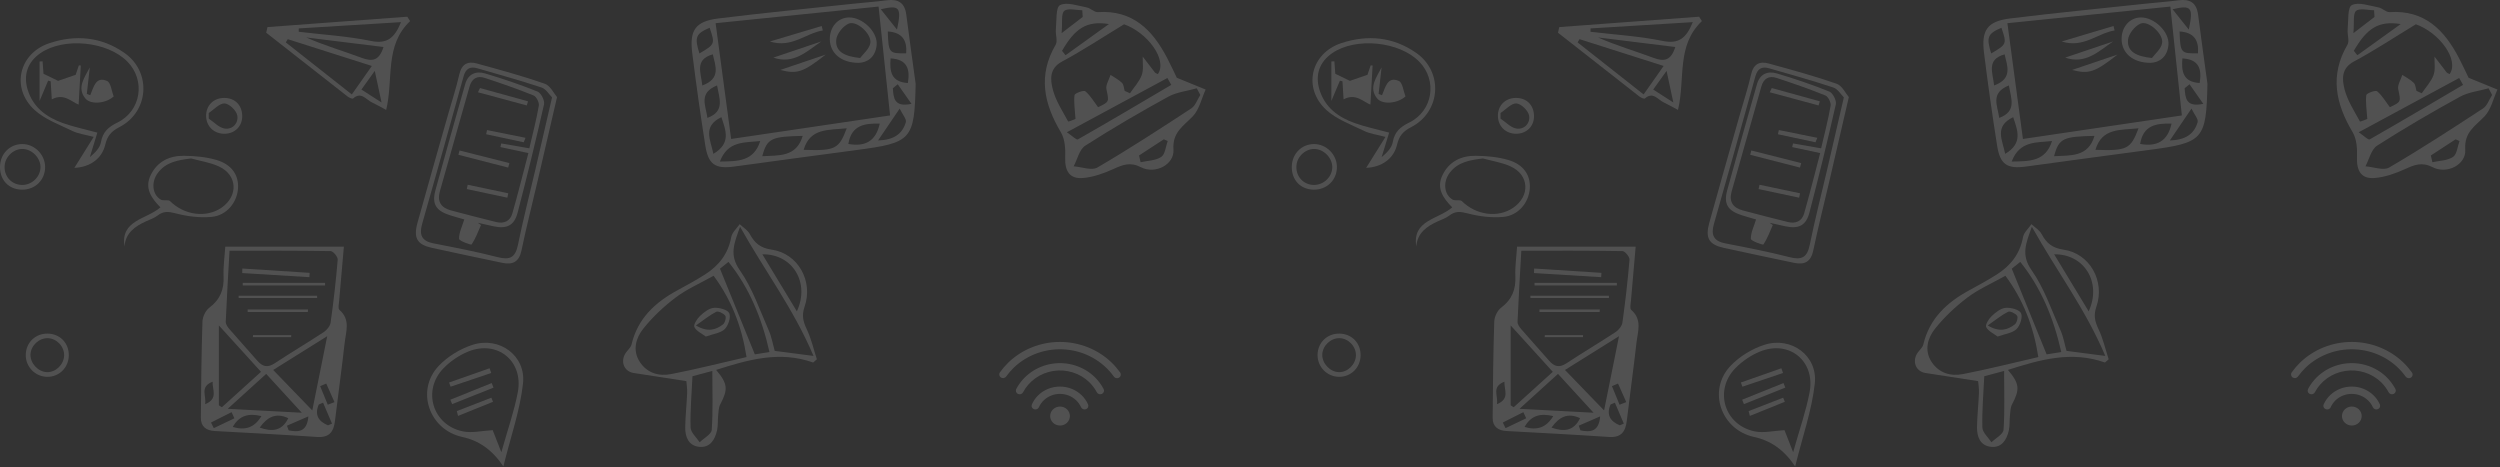 <svg width="658" height="123" viewBox="0 0 658 123" fill="none" xmlns="http://www.w3.org/2000/svg">
<rect x="0" y="0" width="658" height="123" fill="#333333" stroke="none"/>
<path d="M18.107 93.549C18.06 96.771 15.553 99.238 12.384 99.178C9.229 99.118 6.735 96.531 6.782 93.382C6.829 90.16 9.316 87.76 12.545 87.806C15.794 87.853 18.154 90.287 18.107 93.549ZM16.883 93.569C16.944 91.203 14.925 89.063 12.571 89.003C10.232 88.95 8.072 91.009 8.019 93.349C7.972 95.662 10.058 97.874 12.357 97.948C14.677 98.022 16.817 95.949 16.883 93.569Z" fill="white" fill-opacity="0.15"/>
<path d="M59.292 64.919C69.888 64.919 79.936 64.919 90.506 64.919C90.058 70.013 89.65 74.526 89.276 79.038C89.202 79.901 88.908 81.198 89.336 81.565C92.324 84.139 91.04 87.315 90.706 90.29C89.944 97.142 88.975 103.968 88.159 110.814C87.818 113.682 86.635 115.226 83.453 115.005C74.474 114.397 65.483 113.936 56.498 113.441C54.265 113.321 52.847 112.271 52.867 109.971C52.934 101.528 53.014 93.078 53.289 84.641C53.329 83.384 54.104 81.733 55.087 80.997C57.955 78.844 59.011 76.177 58.844 72.674C58.737 70.147 59.125 67.6 59.292 64.919ZM60.408 65.989C60.054 72.32 59.673 78.51 59.412 84.701C59.386 85.349 59.947 86.125 60.428 86.68C62.822 89.454 65.309 92.155 67.709 94.923C69.079 96.507 70.41 96.868 72.308 95.611C76.567 92.79 80.979 90.196 85.244 87.388C86.053 86.853 86.896 85.804 87.023 84.888C87.791 79.393 88.433 73.871 88.888 68.342C88.948 67.613 87.698 66.096 87.036 66.089C78.292 65.942 69.541 65.989 60.408 65.989ZM82.196 108.026C83.506 101.508 84.736 95.391 86.127 88.478C80.825 91.794 76.253 94.655 71.9 97.376C75.257 100.846 78.546 104.249 82.196 108.026ZM57.607 106.689C57.875 106.856 58.135 107.023 58.403 107.184C61.839 104.075 65.282 100.959 68.698 97.864C64.968 93.753 61.532 89.969 57.607 85.65C57.607 93.278 57.607 99.983 57.607 106.689ZM79.435 108.634C76.373 105.292 73.271 101.909 70.062 98.406C66.706 101.454 63.591 104.282 59.934 107.598C67.174 107.986 73.465 108.32 79.435 108.634ZM68.351 112.545C71.519 113.655 74.187 113.555 75.878 110.065C72.542 108.48 70.289 109.844 68.351 112.545ZM68.819 109.517C65.529 108.721 63.016 109.256 61.258 112.378C64.533 113.341 66.94 112.592 68.819 109.517ZM75.524 112.037C75.678 112.452 75.831 112.866 75.978 113.281C78.526 113.769 80.825 113.748 81.166 109.59C79.288 110.406 77.409 111.221 75.524 112.037ZM85.037 105.98C84.656 106.141 84.275 106.308 83.894 106.468C82.751 109.129 83.747 110.88 86.327 111.95C86.682 111.796 87.036 111.649 87.39 111.496C86.602 109.657 85.819 107.819 85.037 105.98ZM61.699 110.098C61.451 109.557 61.204 109.015 60.95 108.474C59.145 109.383 57.34 110.292 55.535 111.208C55.776 111.703 56.016 112.197 56.264 112.692C58.075 111.83 59.887 110.961 61.699 110.098ZM86.267 106.522C86.856 106.294 87.451 106.067 88.039 105.84C87.317 104.209 86.588 102.577 85.866 100.946C85.331 101.173 84.796 101.401 84.262 101.635C84.93 103.266 85.599 104.89 86.267 106.522ZM53.984 106.395C57.507 104.931 55.856 102.637 55.963 100.458C52.446 101.822 54.412 104.188 53.984 106.395Z" fill="white" fill-opacity="0.15"/>
<path d="M62.803 77.84C69.689 77.84 76.575 77.84 83.461 77.84C83.467 78.04 83.467 78.241 83.474 78.441C76.588 78.441 69.702 78.441 62.816 78.441C62.81 78.241 62.81 78.04 62.803 77.84Z" fill="white" fill-opacity="0.15"/>
<path d="M63.891 74.453C71.118 74.453 78.338 74.453 85.565 74.453C85.565 74.68 85.558 74.908 85.558 75.135C78.338 75.135 71.111 75.135 63.891 75.135C63.884 74.914 63.884 74.68 63.891 74.453Z" fill="white" fill-opacity="0.15"/>
<path d="M63.789 70.678C69.692 71.059 75.595 71.433 81.498 71.814C81.478 72.195 81.451 72.57 81.431 72.951C75.535 72.59 69.645 72.229 63.749 71.868C63.762 71.466 63.775 71.072 63.789 70.678Z" fill="white" fill-opacity="0.15"/>
<path d="M81.022 82.112C75.747 82.112 70.465 82.112 65.191 82.112C65.191 81.891 65.184 81.67 65.184 81.443C70.479 81.443 75.773 81.443 81.068 81.443C81.048 81.67 81.035 81.891 81.022 82.112Z" fill="white" fill-opacity="0.15"/>
<path d="M76.621 88.728C73.264 88.728 69.915 88.728 66.559 88.728C66.573 88.554 66.593 88.38 66.606 88.2C69.962 88.2 73.311 88.2 76.667 88.2C76.661 88.38 76.641 88.554 76.621 88.728Z" fill="white" fill-opacity="0.15"/>
<path d="M70.403 7.129C82.664 6.22 94.932 5.311 107.193 4.401C107.44 4.782 107.687 5.17 107.941 5.551C101.143 12.016 103.616 20.74 101.644 28.93C100.247 28.188 99.077 27.512 97.853 26.931C96.316 26.202 95.072 24.023 92.933 25.921C92.746 26.088 91.883 25.707 91.489 25.4C84.336 19.818 77.196 14.209 70.062 8.606C70.176 8.118 70.29 7.624 70.403 7.129ZM92.599 24.858C94.43 22.251 96.055 19.938 97.873 17.358C90.205 14.917 82.972 12.611 75.732 10.305C75.558 10.592 75.391 10.873 75.217 11.16C80.913 15.646 86.615 20.145 92.599 24.858ZM105.548 5.825C96.329 6.394 87.478 6.935 78.626 7.477C78.626 7.771 78.626 8.072 78.626 8.366C84.971 9.128 91.395 9.502 97.639 10.779C101.831 11.635 103.823 10.077 105.548 5.825ZM100.942 12.37C94.029 11.514 87.311 10.686 80.592 9.857C85.385 11.996 90.373 13.42 95.206 15.232C98.054 16.301 99.826 15.914 100.942 12.37ZM100.427 26.978C99.772 23.916 99.284 21.643 98.642 18.654C97.218 20.647 96.236 22.017 95.119 23.568C96.891 24.711 98.328 25.634 100.427 26.978Z" fill="white" fill-opacity="0.15"/>
<path d="M32.765 64.882C31.675 57.889 38.507 57.795 42.231 54.58C39.798 52.12 37.973 49.499 39.697 46.023C41.476 42.426 44.665 40.968 48.428 41.009C51.27 41.042 54.198 41.303 56.912 42.085C60.997 43.262 62.889 46.109 62.641 49.633C62.387 53.296 59.653 56.706 55.736 57.08C52.627 57.374 49.324 56.96 46.289 56.164C44.384 55.669 43.027 55.509 41.462 56.733C40.607 57.401 39.51 57.762 38.501 58.217C35.519 59.56 33.045 61.292 32.765 64.882ZM50.3 41.704C46.884 42.138 43.735 42.606 41.556 45.488C39.731 47.901 40.052 51.21 42.325 52.541C42.993 52.928 44.283 52.467 44.758 52.935C48.449 56.619 54.265 57.441 58.276 54.687C62.788 51.585 62.521 46.043 57.581 43.79C55.308 42.747 52.734 42.379 50.3 41.704Z" fill="white" fill-opacity="0.15"/>
<path d="M63.751 30.562C63.771 33.19 61.859 35.135 59.205 35.202C56.397 35.275 54.304 33.316 54.251 30.576C54.198 27.781 56.163 25.796 58.998 25.776C61.825 25.762 63.737 27.681 63.751 30.562ZM54.94 29.74C54.94 30.235 54.94 30.729 54.94 31.224C56.33 32.14 57.641 33.617 59.138 33.838C61.297 34.159 62.855 32.307 62.441 30.335C62.173 29.045 60.308 27.266 59.091 27.22C57.748 27.173 56.33 28.831 54.94 29.74Z" fill="white" fill-opacity="0.15"/>
<path d="M19.579 44.176C21.257 41.481 22.808 39.008 24.66 36.033C22.354 35.411 20.575 35.211 19.064 34.468C15.628 32.791 11.784 31.427 9.057 28.906C2.819 23.13 4.979 14.031 13.021 11.357C19.907 9.071 26.679 9.679 32.756 13.931C39.95 18.965 39.234 29.434 31.406 33.466C29.34 34.529 28.25 35.732 27.709 38.052C26.833 41.822 23.617 44.008 19.579 44.176ZM25.623 34.903C24.928 37.163 24.279 39.262 23.637 41.368C24.994 40.238 26.291 38.941 26.559 37.464C27.047 34.729 28.491 33.439 30.911 32.256C37.162 29.187 38.358 21.158 33.558 16.244C28.304 10.863 16.805 9.733 10.634 13.991C7.305 16.291 6.082 19.681 7.278 23.598C8.702 28.271 12.232 30.858 16.571 32.403C19.365 33.392 22.294 34.001 25.623 34.903Z" fill="white" fill-opacity="0.15"/>
<path d="M0 43.921C0.02 40.525 2.541 37.931 5.85 37.918C9.052 37.904 11.813 40.625 11.873 43.854C11.94 47.324 9.266 49.978 5.75 49.918C2.313 49.858 -0.02 47.431 0 43.921ZM6.251 39.221C3.831 38.987 1.437 41.04 1.224 43.533C0.996 46.187 2.761 48.38 5.355 48.654C8.002 48.942 10.469 46.883 10.65 44.255C10.81 41.835 8.731 39.455 6.251 39.221Z" fill="white" fill-opacity="0.15"/>
<path d="M20.693 27.53C18.921 26.889 16.835 24.402 13.633 26.153C13.539 24.683 13.439 23.045 13.339 21.407C13.111 21.347 12.891 21.286 12.664 21.226C12.042 22.71 11.413 24.201 10.417 26.568C10.417 22.456 10.417 19.321 10.417 16.186C10.678 16.172 10.939 16.152 11.206 16.139C11.293 17.335 11.38 18.532 11.447 19.415C12.811 20.083 14.061 20.691 15.284 21.286C16.374 20.912 17.851 20.404 19.917 19.689C20.017 19.401 20.385 18.305 20.759 17.208C20.927 17.222 21.1 17.235 21.267 17.248C21.08 20.571 20.893 23.887 20.693 27.53Z" fill="white" fill-opacity="0.15"/>
<path d="M30.016 25.282C28.071 27.201 23.879 27.709 22.408 25.844C20.182 23.016 22.295 20.362 23.632 17.748C23.371 20.068 23.11 22.395 22.849 24.714C23.15 24.835 23.451 24.955 23.752 25.069C24.648 22.976 25.183 19.988 28.178 21.311C29.167 21.746 29.368 23.972 29.922 25.383L30.016 25.282Z" fill="white" fill-opacity="0.15"/>
<path d="M146.612 25.557C144.74 33.646 143.116 40.679 141.478 47.712C140.067 53.769 138.529 59.799 137.259 65.89C136.638 68.885 135 69.76 132.252 69.186C126.061 67.889 119.864 66.592 113.687 65.234C109.809 64.385 108.773 62.667 109.876 58.669C112.51 49.143 115.245 39.643 117.939 30.13C118.935 26.607 120.091 23.117 120.9 19.554C121.522 16.813 123.147 16.057 125.533 16.719C131.523 18.37 137.533 19.995 143.39 22.041C144.854 22.549 145.79 24.614 146.612 25.557ZM145.302 25.631C144.553 24.895 143.724 23.424 142.534 23.03C136.958 21.178 131.289 19.614 125.647 17.976C123.695 17.408 122.572 18.063 121.997 20.155C118.42 33.118 114.763 46.061 111.086 59.004C110.284 61.832 111.039 63.463 114.068 64.051C119.737 65.161 125.426 66.244 131.015 67.688C134.244 68.517 135.655 67.748 136.33 64.432C137.68 57.787 139.378 51.215 140.916 44.61C142.32 38.533 143.717 32.47 145.302 25.631Z" fill="white" fill-opacity="0.15"/>
<path d="M126.593 59.236C125.825 60.974 125.169 62.786 124.133 64.344C124 64.537 120.837 63.408 120.824 62.859C120.791 61.235 121.64 59.597 122.201 57.752C121.513 57.551 119.915 57.137 118.344 56.622C114.734 55.446 113.624 53.667 114.607 50.071C117.154 40.738 119.801 31.439 122.442 22.133C123.197 19.465 125.263 18.616 127.65 19.325C132.329 20.709 136.969 22.286 141.495 24.111C142.398 24.479 143.414 26.471 143.193 27.441C141.034 36.981 138.714 46.494 136.24 55.96C135.345 59.397 133.386 60.299 129.883 59.557C128.499 59.263 127.128 58.935 125.751 58.628C126.039 58.828 126.313 59.029 126.593 59.236ZM139.322 39.04C140.218 35.162 141.187 31.512 141.823 27.808C141.963 26.986 141.174 25.415 140.432 25.121C136.22 23.416 131.915 21.925 127.596 20.508C125.584 19.846 124.18 20.648 123.578 22.801C120.998 31.993 118.384 41.179 115.77 50.365C115.001 53.059 116.104 54.69 118.685 55.379C122.649 56.442 126.627 57.458 130.618 58.447C132.65 58.949 134.275 58.193 134.843 56.208C136.361 50.919 137.684 45.571 139.075 40.29C136.347 39.708 134.034 39.207 131.714 38.712C131.781 38.391 131.855 38.077 131.922 37.756C134.262 38.157 136.608 38.565 139.322 39.04Z" fill="white" fill-opacity="0.15"/>
<path d="M133.753 44.106C129.387 42.983 125.022 41.866 120.656 40.743C120.75 40.362 120.843 39.981 120.944 39.606C125.323 40.716 129.701 41.819 134.074 42.929C133.967 43.324 133.86 43.711 133.753 44.106Z" fill="white" fill-opacity="0.15"/>
<path d="M126.333 23.175C130.545 24.338 134.756 25.508 138.968 26.671C138.861 27.032 138.761 27.393 138.654 27.754C134.369 26.598 130.083 25.441 125.805 24.285C125.979 23.91 126.152 23.543 126.333 23.175Z" fill="white" fill-opacity="0.15"/>
<path d="M123.1 48.632C126.657 49.381 130.213 50.129 133.77 50.878C133.69 51.259 133.609 51.647 133.529 52.028C129.973 51.273 126.416 50.517 122.859 49.762C122.94 49.387 123.02 49.006 123.1 48.632Z" fill="white" fill-opacity="0.15"/>
<path d="M137.842 37.446C134.546 36.744 131.257 36.036 127.961 35.334C128.034 34.966 128.115 34.605 128.188 34.237C131.564 34.913 134.94 35.594 138.316 36.27C138.156 36.664 137.996 37.059 137.842 37.446Z" fill="white" fill-opacity="0.15"/>
<path d="M132.488 122.757C129.483 118.279 125.925 115.921 121.684 115.008C112.964 113.132 109.341 102.788 115.458 96.318C117.809 93.831 121.145 91.789 124.415 90.747C131.46 88.504 138.447 93.615 137.657 100.911C136.88 108.021 134.407 114.951 132.488 122.757ZM131.956 119.034C133.617 113.082 135.356 108.215 136.291 103.205C137.829 95.002 130.892 89.403 123.201 92.537C120.843 93.5 118.542 95.074 116.752 96.9C111.059 102.73 113.848 111.91 121.842 113.542C124.257 114.038 126.903 113.369 129.677 113.218C130.238 114.627 130.878 116.266 131.956 119.034Z" fill="white" fill-opacity="0.15"/>
<path d="M118.534 105.202C122.157 103.743 125.787 102.284 129.41 100.824C129.568 101.22 129.733 101.622 129.892 102.018C126.261 103.47 122.631 104.922 119.001 106.367C118.85 105.979 118.692 105.59 118.534 105.202Z" fill="white" fill-opacity="0.15"/>
<path d="M129.29 98.165C125.725 99.366 122.159 100.573 118.601 101.774C118.465 101.407 118.328 101.041 118.199 100.674C121.75 99.423 125.301 98.172 128.852 96.929C128.989 97.338 129.139 97.748 129.29 98.165Z" fill="white" fill-opacity="0.15"/>
<path d="M120.236 108.2C123.269 107.021 126.296 105.843 129.329 104.671C129.473 105.03 129.617 105.39 129.76 105.749C126.691 106.986 123.621 108.222 120.559 109.466C120.444 109.041 120.336 108.624 120.236 108.2Z" fill="white" fill-opacity="0.15"/>
<path d="M241.001 22.071C240.671 36.828 240.003 37.567 225.403 39.492C214.669 40.907 203.943 42.384 193.209 43.837C188.274 44.505 186.427 43.303 185.641 38.329C184.36 30.204 183.213 22.063 182.192 13.899C181.445 7.911 183.087 5.6 189.067 4.862C200.98 3.392 212.924 2.229 224.861 0.956C227.713 0.65 230.581 0.446 233.426 0.076C236.412 -0.309 238.141 0.736 238.534 3.864C239.304 9.938 240.176 16.004 241.001 22.071ZM188.344 6.103C189.767 16.735 191.079 26.495 192.431 36.577C206.764 34.455 220.295 32.451 234.267 30.385C233.253 20.806 232.271 11.51 231.241 1.726C216.94 3.18 203.07 4.595 188.344 6.103ZM222.865 33.764C218.079 34.282 213.215 33.622 211.518 39.437C219.831 39.72 220.798 39.264 222.865 33.764ZM211.274 35.76C203.141 35.956 201.899 36.302 200.626 41.119C204.996 40.867 209.624 41.401 211.274 35.76ZM189.468 42.517C194.167 42.447 198.371 42.557 200.1 37.119C195.943 37.575 191.582 37.001 189.468 42.517ZM223.281 37.889C227.642 38.667 230.526 37.229 231.556 32.53C227.548 32.428 224.083 32.931 223.281 37.889ZM187.763 40.498C192.486 37.685 191.032 34.345 189.869 30.832C184.785 33.284 187.048 36.86 187.763 40.498ZM231.1 36.97C235.147 36.852 237.504 35.327 238.416 32.16C238.651 31.351 237.543 30.149 236.797 28.577C234.612 31.799 233.017 34.141 231.1 36.97ZM184.848 22.503C189.767 20.688 188.344 17.458 187.614 14.299C182.742 15.674 184.502 19.108 184.848 22.503ZM188.737 22.479C183.747 24.491 185.783 27.815 186.191 31.037C190.883 29.277 189.327 25.984 188.737 22.479ZM234.4 15.368C234.125 18.763 234.518 21.591 238.958 21.851C239.555 18.197 238.809 15.611 234.4 15.368ZM233.662 8.28C233.85 13.961 233.992 14.118 238.51 14.032C238.777 10.661 237.512 8.524 233.662 8.28ZM184.085 14.071C188.203 11.651 188.227 11.572 186.781 7.306C183.119 8.861 182.742 9.797 184.085 14.071ZM236.09 7.793C237.347 1.946 236.781 1.247 231.823 2.434C233.457 4.485 234.77 6.135 236.09 7.793ZM236.286 22.173C235.854 22.519 235.43 22.872 234.997 23.218C235.186 25.717 235.249 28.31 239.909 27.336C238.706 25.615 237.496 23.894 236.286 22.173Z" fill="white" fill-opacity="0.15"/>
<path d="M226.062 16.539C221.355 16.563 218.495 13.954 218.408 10.426C218.337 7.165 220.459 4.681 223.39 4.595C226.958 4.493 231.036 8.359 230.737 11.809C230.447 15.093 228.246 16.445 226.062 16.539ZM226.392 15.266C227.099 14.284 228.789 12.94 229.071 11.345C229.488 8.98 225.528 5.357 223.422 6.198C221.921 6.795 220.223 8.917 220.09 10.489C219.83 13.585 222.274 14.85 226.392 15.266Z" fill="white" fill-opacity="0.15"/>
<path d="M217.321 14.362C211.349 19.077 209.746 19.549 205.385 18.409C209.385 17.058 213.353 15.714 217.321 14.362Z" fill="white" fill-opacity="0.15"/>
<path d="M203.554 15.164C208.025 13.655 212.096 12.28 216.166 10.905C212.394 13.459 208.929 17.019 203.554 15.164Z" fill="white" fill-opacity="0.15"/>
<path d="M202.643 10.92C207.743 9.396 212.01 8.115 216.277 6.842C216.371 7.235 216.465 7.62 216.56 8.013C212.088 8.712 208.379 12.743 202.643 10.92Z" fill="white" fill-opacity="0.15"/>
<path d="M214.028 95.418C205.18 92.254 196.862 94.694 188.483 97.355C191.56 101.008 191.667 102.449 189.569 106.431C189.126 107.262 189.126 108.354 189.019 109.333C188.878 110.66 189.012 112.041 188.717 113.321C188.154 115.775 186.847 117.906 184.019 117.604C181.19 117.296 180.312 114.957 180.352 112.423C180.399 109.42 180.741 106.424 180.862 103.421C180.908 102.228 180.701 101.028 180.647 100.311C175.761 99.553 171.27 98.863 166.772 98.166C164.184 97.763 163.166 95.002 164.768 92.776C165.264 92.086 166.035 91.449 166.215 90.685C167.831 83.821 172.443 79.572 178.348 76.381C180.795 75.06 183.241 73.72 185.587 72.225C189.207 69.919 191.667 66.796 192.464 62.398C192.686 61.172 193.912 60.133 194.676 59C195.588 59.858 196.788 60.562 197.351 61.608C198.638 64.014 200.166 65.294 203.136 65.716C210 66.695 214.108 73.975 211.769 80.711C210.985 82.977 211.354 84.585 212.319 86.61C213.519 89.11 214.129 91.898 215 94.559C214.672 94.841 214.35 95.129 214.028 95.418ZM187.826 72.58C184.186 74.618 180.748 76.099 177.852 78.291C174.715 80.657 171.759 83.439 169.312 86.502C167.368 88.942 166.396 92.193 168.387 95.25C170.304 98.192 173.408 99.097 176.625 98.467C183.234 97.18 189.777 95.525 196.493 93.983C195.213 85.799 192.485 78.901 187.826 72.58ZM214.115 93.681C208.873 81.274 201.232 71.226 194.784 59.677C193.215 64.081 191.875 67.07 194.71 71.106C198.035 75.838 199.952 81.569 202.325 86.938C203.109 88.715 203.431 90.692 203.907 92.354C207.124 92.77 209.966 93.138 214.115 93.681ZM189.495 70.717C192.699 78.593 195.648 85.839 198.671 93.272C199.576 93.132 200.937 92.917 202.526 92.662C200.495 83.64 197.204 75.757 191.734 68.927C190.681 69.778 189.823 70.456 189.495 70.717ZM182.256 99.024C182.035 103.877 181.632 108.207 181.76 112.524C181.8 113.844 183.308 115.118 184.146 116.411C185.259 115.325 187.243 114.3 187.33 113.14C187.685 108.106 187.484 103.032 187.484 97.629C185.131 98.26 183.65 98.648 182.256 99.024ZM200.649 66.93C203.705 71.977 206.628 76.81 209.738 81.951C213.251 74.377 208.599 66.802 200.649 66.93Z" fill="white" fill-opacity="0.15"/>
<path d="M185.771 88.581C184.745 87.796 183.304 87.166 182.761 86.087C182.46 85.491 183.452 83.915 184.229 83.178C185.248 82.213 186.595 81.14 187.882 81.026C189.256 80.906 191.502 81.496 191.938 82.441C192.42 83.486 191.69 85.698 190.738 86.63C189.665 87.669 187.748 87.864 185.771 88.581ZM183.17 85.658C186.213 87.488 188.385 86.871 190.309 85.37C190.832 84.961 191.207 83.513 190.899 83.098C190.429 82.468 189.049 81.797 188.512 82.065C186.736 82.964 185.168 84.264 183.17 85.658Z" fill="white" fill-opacity="0.15"/>
<path d="M309.734 20.47C313.124 21.85 315.224 22.71 317.324 23.57C316.234 25.95 315.654 28.82 313.944 30.61C311.474 33.2 308.534 34.76 308.854 39.4C309.124 43.29 304.074 45.94 300.334 44.03C297.444 42.55 295.504 43.37 293.014 44.5C290.504 45.64 287.744 46.62 285.024 46.85C281.474 47.16 280.224 44.93 280.364 41.41C280.454 39.21 280.304 36.62 279.224 34.81C274.744 27.28 273.134 19.83 277.854 11.77C278.434 10.78 277.774 9.12 277.904 7.79C278.124 5.53 277.844 1.93 279.004 1.35C280.794 0.45 283.644 1.52 286.004 1.95C287.034 2.14 288.004 3.25 288.954 3.19C298.144 2.59 303.344 7.89 307.194 15.27C308.264 17.33 309.234 19.44 309.734 20.47ZM289.014 28.22C292.074 26.76 291.894 26.79 291.214 23.49C290.984 22.35 291.904 20.98 292.294 19.71C293.314 20.39 294.444 20.96 295.304 21.81C295.774 22.27 295.794 23.2 296.014 23.92C296.474 24.13 296.944 24.34 297.404 24.55C298.474 22.97 299.864 21.51 300.504 19.77C301.044 18.31 300.714 16.53 300.764 14.9C301.824 16.28 302.864 17.67 303.944 19.04C304.124 19.27 304.474 19.35 304.754 19.5C307.354 15.71 301.964 8.54 295.854 6.39C289.944 9.98 284.884 13.33 279.554 16.18C276.144 18 276.444 20.92 277.074 23.46C277.824 26.46 279.634 29.2 281.134 31.97C281.204 32.1 282.804 31.41 283.074 31.31C282.924 28.9 282.584 26.93 282.814 25.04C282.874 24.55 285.224 23.67 285.654 24.02C286.984 25.13 287.884 26.73 289.014 28.22ZM315.924 25C315.614 24.41 315.304 23.83 314.994 23.24C312.464 23.96 309.704 24.23 307.454 25.47C300.054 29.53 292.744 33.78 285.644 38.34C284.094 39.33 283.574 41.92 282.584 43.78C284.694 43.93 287.324 44.97 288.834 44.09C297.244 39.18 305.414 33.86 313.554 28.53C314.644 27.81 315.144 26.2 315.924 25ZM280.794 34.81C282.204 35.76 283.324 36.9 283.684 36.7C291.934 32 300.104 27.16 308.284 22.34C307.944 21.74 307.594 21.14 307.254 20.53C298.794 25.09 290.334 29.66 280.794 34.81ZM279.524 13.38C279.834 13.77 280.144 14.15 280.454 14.54C284.264 11.8 288.064 9.06 291.874 6.33C286.004 5.39 282.944 7.46 279.524 13.38ZM299.794 40.92C299.934 41.51 300.064 42.1 300.204 42.7C302.054 42.28 304.184 42.29 305.644 41.3C306.684 40.6 306.814 38.56 307.344 37.12C307.004 36.97 306.664 36.81 306.324 36.66C304.154 38.07 301.974 39.5 299.794 40.92ZM284.974 4.46C284.934 3.87 284.894 3.28 284.854 2.69C283.224 2.69 281.054 2.07 280.114 2.87C279.244 3.62 279.674 5.89 279.414 8.73C282.174 6.61 283.574 5.54 284.974 4.46Z" fill="white" fill-opacity="0.15"/>
<path d="M292.563 95.418C293.382 96.205 294.154 97.105 294.827 98.044C294.975 98.254 295.031 98.512 294.983 98.761C294.935 99.011 294.785 99.232 294.568 99.376C294.351 99.521 294.084 99.576 293.824 99.531C293.564 99.487 293.334 99.345 293.182 99.137C291.754 97.128 289.884 95.447 287.705 94.213C285.525 92.979 283.09 92.222 280.573 91.997C278.055 91.772 275.517 92.084 273.139 92.91C270.761 93.736 268.601 95.057 266.813 96.778C266.118 97.447 265.428 98.259 264.801 99.129C264.646 99.329 264.416 99.464 264.161 99.504C263.905 99.544 263.642 99.487 263.429 99.345C263.216 99.203 263.069 98.986 263.019 98.741C262.969 98.496 263.019 98.242 263.16 98.032C263.826 97.098 264.575 96.223 265.4 95.416C269.002 91.948 273.888 90 278.982 90C284.076 90 288.961 91.948 292.563 95.416V95.418ZM288.095 99.213C289.056 100.151 289.861 101.225 290.481 102.399C290.592 102.625 290.608 102.884 290.524 103.121C290.44 103.358 290.264 103.554 290.033 103.668C289.802 103.782 289.533 103.805 289.285 103.731C289.036 103.658 288.827 103.494 288.702 103.275C288.178 102.28 287.497 101.369 286.684 100.574C285.467 99.402 283.98 98.525 282.343 98.013C280.706 97.502 278.966 97.371 277.267 97.632C275.567 97.893 273.956 98.538 272.566 99.514C271.175 100.49 270.045 101.77 269.267 103.248C269.208 103.361 269.127 103.462 269.027 103.545C268.927 103.628 268.812 103.691 268.687 103.731C268.562 103.771 268.43 103.787 268.298 103.777C268.167 103.768 268.039 103.733 267.922 103.676C267.804 103.619 267.7 103.54 267.614 103.443C267.528 103.347 267.463 103.235 267.423 103.115C267.382 102.994 267.367 102.867 267.377 102.741C267.388 102.614 267.424 102.491 267.485 102.378C268.405 100.629 269.743 99.115 271.389 97.96C273.034 96.805 274.941 96.042 276.952 95.733C278.963 95.424 281.022 95.578 282.959 96.183C284.896 96.788 286.657 97.827 288.097 99.213H288.095ZM284.68 104.017C285.389 104.698 285.973 105.537 286.378 106.43C286.481 106.663 286.484 106.926 286.387 107.161C286.289 107.396 286.1 107.585 285.859 107.686C285.618 107.788 285.345 107.794 285.1 107.703C284.855 107.612 284.656 107.432 284.548 107.201C284.241 106.523 283.808 105.905 283.269 105.378C282.706 104.836 282.038 104.406 281.302 104.112C280.567 103.819 279.779 103.668 278.983 103.668C278.187 103.668 277.398 103.819 276.663 104.112C275.927 104.406 275.259 104.836 274.696 105.378C274.163 105.898 273.735 106.51 273.435 107.182C273.384 107.299 273.309 107.406 273.214 107.495C273.12 107.584 273.008 107.654 272.885 107.701C272.762 107.748 272.631 107.771 272.499 107.769C272.366 107.767 272.236 107.739 272.115 107.688C271.994 107.637 271.884 107.563 271.793 107.471C271.702 107.379 271.63 107.271 271.583 107.152C271.535 107.033 271.513 106.906 271.517 106.779C271.521 106.652 271.551 106.527 271.605 106.411C272.005 105.519 272.574 104.708 273.284 104.017C274.795 102.563 276.845 101.745 278.982 101.745C281.119 101.745 283.168 102.563 284.68 104.017ZM280.835 107.736C281.076 107.968 281.267 108.244 281.397 108.547C281.528 108.85 281.595 109.174 281.595 109.502C281.595 109.83 281.528 110.155 281.397 110.458C281.267 110.761 281.076 111.037 280.835 111.268C280.594 111.5 280.308 111.684 279.993 111.81C279.679 111.935 279.341 112 279.001 112C278.66 112 278.323 111.935 278.008 111.81C277.693 111.684 277.407 111.5 277.166 111.268C276.68 110.8 276.406 110.165 276.406 109.502C276.406 108.84 276.68 108.205 277.166 107.736C277.653 107.268 278.313 107.005 279.001 107.005C279.689 107.005 280.349 107.268 280.835 107.736Z" fill="white" fill-opacity="0.15"/>
<path d="M358.107 93.549C358.06 96.771 355.553 99.238 352.384 99.178C349.229 99.118 346.735 96.531 346.782 93.382C346.829 90.16 349.316 87.76 352.545 87.806C355.794 87.853 358.154 90.287 358.107 93.549ZM356.883 93.569C356.944 91.203 354.925 89.063 352.571 89.003C350.232 88.95 348.072 91.009 348.019 93.349C347.972 95.662 350.058 97.874 352.357 97.948C354.677 98.022 356.817 95.949 356.883 93.569Z" fill="white" fill-opacity="0.15"/>
<path d="M399.292 64.919C409.888 64.919 419.936 64.919 430.506 64.919C430.058 70.013 429.65 74.526 429.276 79.038C429.202 79.901 428.908 81.198 429.336 81.565C432.324 84.139 431.041 87.315 430.706 90.29C429.944 97.142 428.975 103.968 428.159 110.814C427.818 113.682 426.635 115.226 423.453 115.005C414.474 114.397 405.483 113.936 396.498 113.441C394.265 113.321 392.847 112.271 392.867 109.971C392.934 101.528 393.014 93.078 393.289 84.641C393.329 83.384 394.104 81.733 395.087 80.997C397.955 78.844 399.011 76.177 398.844 72.674C398.737 70.147 399.125 67.6 399.292 64.919ZM400.408 65.989C400.054 72.32 399.673 78.51 399.412 84.701C399.386 85.349 399.947 86.125 400.428 86.68C402.822 89.454 405.309 92.155 407.709 94.923C409.079 96.507 410.41 96.868 412.308 95.611C416.567 92.79 420.979 90.196 425.244 87.388C426.053 86.853 426.896 85.804 427.023 84.888C427.791 79.393 428.433 73.871 428.888 68.342C428.948 67.613 427.698 66.096 427.036 66.089C418.292 65.942 409.541 65.989 400.408 65.989ZM422.196 108.026C423.506 101.508 424.736 95.391 426.127 88.478C420.825 91.794 416.253 94.655 411.9 97.376C415.257 100.846 418.546 104.249 422.196 108.026ZM397.607 106.689C397.875 106.856 398.135 107.023 398.403 107.184C401.839 104.075 405.282 100.959 408.698 97.864C404.968 93.753 401.532 89.969 397.607 85.65C397.607 93.278 397.607 99.983 397.607 106.689ZM419.435 108.634C416.373 105.292 413.271 101.909 410.062 98.406C406.706 101.454 403.591 104.282 399.934 107.598C407.174 107.986 413.465 108.32 419.435 108.634ZM408.351 112.545C411.519 113.655 414.187 113.555 415.878 110.065C412.542 108.48 410.289 109.844 408.351 112.545ZM408.819 109.517C405.529 108.721 403.016 109.256 401.257 112.378C404.533 113.341 406.94 112.592 408.819 109.517ZM415.524 112.037C415.678 112.452 415.831 112.866 415.979 113.281C418.526 113.769 420.825 113.748 421.166 109.59C419.288 110.406 417.409 111.221 415.524 112.037ZM425.037 105.98C424.656 106.141 424.275 106.308 423.894 106.468C422.751 109.129 423.747 110.88 426.327 111.95C426.682 111.796 427.036 111.649 427.39 111.496C426.601 109.657 425.819 107.819 425.037 105.98ZM401.699 110.098C401.451 109.557 401.204 109.015 400.95 108.474C399.145 109.383 397.34 110.292 395.535 111.208C395.776 111.703 396.016 112.197 396.264 112.692C398.075 111.83 399.887 110.961 401.699 110.098ZM426.267 106.522C426.856 106.294 427.451 106.067 428.039 105.84C427.317 104.209 426.588 102.577 425.866 100.946C425.331 101.173 424.796 101.401 424.262 101.635C424.93 103.266 425.599 104.89 426.267 106.522ZM393.984 106.395C397.507 104.931 395.856 102.637 395.963 100.458C392.446 101.822 394.412 104.188 393.984 106.395Z" fill="white" fill-opacity="0.15"/>
<path d="M402.803 77.84C409.689 77.84 416.575 77.84 423.461 77.84C423.467 78.04 423.467 78.241 423.474 78.441C416.588 78.441 409.702 78.441 402.816 78.441C402.81 78.241 402.81 78.04 402.803 77.84Z" fill="white" fill-opacity="0.15"/>
<path d="M403.891 74.453C411.118 74.453 418.338 74.453 425.565 74.453C425.565 74.68 425.558 74.908 425.558 75.135C418.338 75.135 411.111 75.135 403.891 75.135C403.884 74.914 403.884 74.68 403.891 74.453Z" fill="white" fill-opacity="0.15"/>
<path d="M403.789 70.678C409.692 71.059 415.595 71.433 421.498 71.814C421.478 72.195 421.451 72.57 421.431 72.951C415.535 72.59 409.645 72.229 403.749 71.868C403.762 71.466 403.775 71.072 403.789 70.678Z" fill="white" fill-opacity="0.15"/>
<path d="M421.021 82.112C415.747 82.112 410.465 82.112 405.191 82.112C405.191 81.891 405.184 81.67 405.184 81.443C410.479 81.443 415.773 81.443 421.068 81.443C421.048 81.67 421.035 81.891 421.021 82.112Z" fill="white" fill-opacity="0.15"/>
<path d="M416.621 88.728C413.265 88.728 409.915 88.728 406.559 88.728C406.573 88.554 406.593 88.38 406.606 88.2C409.962 88.2 413.311 88.2 416.667 88.2C416.661 88.38 416.641 88.554 416.621 88.728Z" fill="white" fill-opacity="0.15"/>
<path d="M410.403 7.129C422.664 6.22 434.932 5.311 447.193 4.401C447.44 4.782 447.687 5.17 447.941 5.551C441.143 12.016 443.616 20.74 441.644 28.93C440.247 28.188 439.077 27.512 437.853 26.931C436.316 26.202 435.072 24.023 432.933 25.921C432.746 26.088 431.883 25.707 431.489 25.4C424.336 19.818 417.196 14.209 410.062 8.606C410.176 8.118 410.29 7.624 410.403 7.129ZM432.599 24.858C434.43 22.251 436.055 19.938 437.873 17.358C430.205 14.917 422.972 12.611 415.732 10.305C415.558 10.592 415.391 10.873 415.217 11.16C420.913 15.646 426.615 20.145 432.599 24.858ZM445.548 5.825C436.329 6.394 427.478 6.935 418.626 7.477C418.626 7.771 418.626 8.072 418.626 8.366C424.971 9.128 431.395 9.502 437.639 10.779C441.831 11.635 443.823 10.077 445.548 5.825ZM440.942 12.37C434.029 11.514 427.311 10.686 420.592 9.857C425.385 11.996 430.372 13.42 435.206 15.232C438.054 16.301 439.826 15.914 440.942 12.37ZM440.427 26.978C439.772 23.916 439.284 21.643 438.642 18.654C437.218 20.647 436.236 22.017 435.119 23.568C436.891 24.711 438.328 25.634 440.427 26.978Z" fill="white" fill-opacity="0.15"/>
<path d="M372.765 64.882C371.675 57.889 378.507 57.795 382.231 54.58C379.798 52.12 377.973 49.499 379.697 46.023C381.476 42.426 384.665 40.968 388.428 41.009C391.27 41.042 394.198 41.303 396.912 42.085C400.997 43.262 402.889 46.109 402.641 49.633C402.387 53.296 399.653 56.706 395.735 57.08C392.627 57.374 389.324 56.96 386.289 56.164C384.384 55.669 383.027 55.509 381.462 56.733C380.607 57.401 379.51 57.762 378.501 58.217C375.519 59.56 373.046 61.292 372.765 64.882ZM390.3 41.704C386.884 42.138 383.735 42.606 381.556 45.488C379.731 47.901 380.052 51.21 382.325 52.541C382.993 52.928 384.284 52.467 384.758 52.935C388.448 56.619 394.265 57.441 398.276 54.687C402.788 51.585 402.521 46.043 397.581 43.79C395.308 42.747 392.734 42.379 390.3 41.704Z" fill="white" fill-opacity="0.15"/>
<path d="M403.751 30.562C403.771 33.19 401.859 35.135 399.205 35.202C396.397 35.275 394.305 33.316 394.251 30.576C394.198 27.781 396.163 25.796 398.998 25.776C401.826 25.762 403.738 27.681 403.751 30.562ZM394.94 29.74C394.94 30.235 394.94 30.729 394.94 31.224C396.33 32.14 397.641 33.617 399.138 33.838C401.297 34.159 402.855 32.307 402.441 30.335C402.173 29.045 400.308 27.266 399.091 27.22C397.747 27.173 396.33 28.831 394.94 29.74Z" fill="white" fill-opacity="0.15"/>
<path d="M359.579 44.176C361.257 41.481 362.808 39.008 364.66 36.033C362.354 35.411 360.575 35.211 359.065 34.468C355.628 32.791 351.784 31.427 349.057 28.906C342.819 23.13 344.979 14.031 353.021 11.357C359.907 9.071 366.679 9.679 372.756 13.931C379.949 18.965 379.234 29.434 371.406 33.466C369.34 34.529 368.25 35.732 367.709 38.052C366.833 41.822 363.617 44.008 359.579 44.176ZM365.623 34.903C364.928 37.163 364.279 39.262 363.637 41.368C364.994 40.238 366.291 38.941 366.559 37.464C367.047 34.729 368.491 33.439 370.911 32.256C377.162 29.187 378.358 21.158 373.558 16.244C368.304 10.863 356.805 9.733 350.634 13.991C347.305 16.291 346.082 19.681 347.278 23.598C348.702 28.271 352.232 30.858 356.571 32.403C359.365 33.392 362.294 34.001 365.623 34.903Z" fill="white" fill-opacity="0.15"/>
<path d="M340 43.921C340.02 40.525 342.541 37.931 345.85 37.918C349.052 37.904 351.813 40.625 351.873 43.854C351.94 47.324 349.266 49.978 345.75 49.918C342.313 49.858 339.98 47.431 340 43.921ZM346.251 39.221C343.831 38.987 341.437 41.04 341.224 43.533C340.996 46.187 342.761 48.38 345.355 48.654C348.002 48.942 350.469 46.883 350.65 44.255C350.81 41.835 348.731 39.455 346.251 39.221Z" fill="white" fill-opacity="0.15"/>
<path d="M360.693 27.53C358.921 26.889 356.835 24.402 353.633 26.153C353.539 24.683 353.439 23.045 353.339 21.407C353.111 21.347 352.891 21.286 352.664 21.226C352.042 22.71 351.413 24.201 350.417 26.568C350.417 22.456 350.417 19.321 350.417 16.186C350.678 16.172 350.939 16.152 351.206 16.139C351.293 17.335 351.38 18.532 351.447 19.415C352.811 20.083 354.061 20.691 355.284 21.286C356.374 20.912 357.851 20.404 359.917 19.689C360.017 19.401 360.385 18.305 360.759 17.208C360.927 17.222 361.1 17.235 361.268 17.248C361.08 20.571 360.893 23.887 360.693 27.53Z" fill="white" fill-opacity="0.15"/>
<path d="M370.016 25.282C368.071 27.201 363.879 27.709 362.408 25.844C360.182 23.016 362.295 20.362 363.632 17.748C363.371 20.068 363.11 22.395 362.849 24.714C363.15 24.835 363.451 24.955 363.752 25.069C364.648 22.976 365.183 19.988 368.178 21.311C369.167 21.746 369.368 23.972 369.923 25.383L370.016 25.282Z" fill="white" fill-opacity="0.15"/>
<path d="M486.612 25.557C484.74 33.646 483.116 40.679 481.478 47.712C480.067 53.769 478.529 59.799 477.259 65.89C476.638 68.885 475 69.76 472.252 69.186C466.061 67.889 459.864 66.592 453.687 65.234C449.809 64.385 448.773 62.667 449.876 58.669C452.51 49.143 455.245 39.643 457.939 30.13C458.935 26.607 460.091 23.117 460.9 19.554C461.522 16.813 463.147 16.057 465.533 16.719C471.523 18.37 477.533 19.995 483.39 22.041C484.854 22.549 485.79 24.614 486.612 25.557ZM485.302 25.631C484.553 24.895 483.724 23.424 482.534 23.03C476.958 21.178 471.289 19.614 465.647 17.976C463.695 17.408 462.572 18.063 461.997 20.155C458.42 33.118 454.763 46.061 451.086 59.004C450.284 61.832 451.039 63.463 454.068 64.051C459.737 65.161 465.426 66.244 471.015 67.688C474.244 68.517 475.655 67.748 476.33 64.432C477.68 57.787 479.378 51.215 480.916 44.61C482.32 38.533 483.717 32.47 485.302 25.631Z" fill="white" fill-opacity="0.15"/>
<path d="M466.593 59.236C465.825 60.974 465.169 62.786 464.133 64.344C464 64.537 460.837 63.408 460.824 62.859C460.791 61.235 461.64 59.597 462.201 57.752C461.513 57.551 459.915 57.137 458.344 56.622C454.734 55.446 453.624 53.667 454.607 50.071C457.154 40.738 459.801 31.439 462.442 22.133C463.197 19.465 465.263 18.616 467.65 19.325C472.329 20.709 476.969 22.286 481.495 24.111C482.398 24.479 483.414 26.471 483.193 27.441C481.034 36.981 478.714 46.494 476.24 55.96C475.345 59.397 473.386 60.299 469.883 59.557C468.499 59.263 467.128 58.935 465.751 58.628C466.039 58.828 466.313 59.029 466.593 59.236ZM479.322 39.04C480.218 35.162 481.187 31.512 481.823 27.808C481.963 26.986 481.174 25.415 480.432 25.121C476.22 23.416 471.915 21.925 467.596 20.508C465.584 19.846 464.18 20.648 463.578 22.801C460.998 31.993 458.384 41.179 455.77 50.365C455.001 53.059 456.104 54.69 458.685 55.379C462.649 56.442 466.627 57.458 470.618 58.447C472.65 58.949 474.275 58.193 474.843 56.208C476.361 50.919 477.684 45.571 479.075 40.29C476.347 39.708 474.034 39.207 471.714 38.712C471.781 38.391 471.855 38.077 471.922 37.756C474.262 38.157 476.608 38.565 479.322 39.04Z" fill="white" fill-opacity="0.15"/>
<path d="M473.753 44.106C469.387 42.983 465.022 41.866 460.656 40.743C460.75 40.362 460.843 39.981 460.944 39.606C465.323 40.716 469.701 41.819 474.074 42.929C473.967 43.324 473.86 43.711 473.753 44.106Z" fill="white" fill-opacity="0.15"/>
<path d="M466.333 23.175C470.545 24.338 474.756 25.508 478.968 26.671C478.861 27.032 478.761 27.393 478.654 27.754C474.369 26.598 470.083 25.441 465.805 24.285C465.979 23.91 466.152 23.543 466.333 23.175Z" fill="white" fill-opacity="0.15"/>
<path d="M463.1 48.632C466.657 49.381 470.213 50.129 473.77 50.878C473.69 51.259 473.609 51.647 473.529 52.028C469.973 51.273 466.416 50.517 462.859 49.762C462.94 49.387 463.02 49.006 463.1 48.632Z" fill="white" fill-opacity="0.15"/>
<path d="M477.842 37.446C474.546 36.744 471.257 36.036 467.961 35.334C468.034 34.966 468.115 34.605 468.188 34.237C471.564 34.913 474.94 35.594 478.316 36.27C478.156 36.664 477.996 37.059 477.842 37.446Z" fill="white" fill-opacity="0.15"/>
<path d="M472.488 122.757C469.483 118.279 465.925 115.921 461.684 115.008C452.964 113.132 449.341 102.788 455.458 96.318C457.809 93.831 461.145 91.789 464.415 90.747C471.46 88.504 478.447 93.615 477.657 100.911C476.88 108.021 474.407 114.951 472.488 122.757ZM471.956 119.034C473.617 113.082 475.356 108.215 476.291 103.205C477.829 95.002 470.892 89.403 463.201 92.537C460.843 93.5 458.542 95.074 456.752 96.9C451.059 102.73 453.848 111.91 461.842 113.542C464.257 114.038 466.903 113.369 469.677 113.218C470.238 114.627 470.878 116.266 471.956 119.034Z" fill="white" fill-opacity="0.15"/>
<path d="M458.534 105.202C462.157 103.743 465.787 102.284 469.41 100.824C469.568 101.22 469.733 101.622 469.892 102.018C466.261 103.47 462.631 104.922 459.001 106.367C458.85 105.979 458.692 105.59 458.534 105.202Z" fill="white" fill-opacity="0.15"/>
<path d="M469.29 98.165C465.725 99.366 462.159 100.573 458.601 101.774C458.465 101.407 458.328 101.041 458.199 100.674C461.75 99.423 465.301 98.172 468.852 96.929C468.989 97.338 469.139 97.748 469.29 98.165Z" fill="white" fill-opacity="0.15"/>
<path d="M460.236 108.2C463.269 107.021 466.296 105.843 469.329 104.671C469.473 105.03 469.617 105.39 469.76 105.749C466.691 106.986 463.621 108.222 460.559 109.466C460.444 109.041 460.336 108.624 460.236 108.2Z" fill="white" fill-opacity="0.15"/>
<path d="M581.001 22.071C580.671 36.828 580.003 37.567 565.403 39.492C554.669 40.907 543.943 42.384 533.209 43.837C528.274 44.505 526.427 43.303 525.641 38.329C524.36 30.204 523.213 22.063 522.192 13.899C521.445 7.911 523.087 5.6 529.067 4.862C540.98 3.392 552.924 2.229 564.861 0.956C567.713 0.65 570.581 0.446 573.426 0.076C576.412 -0.309 578.141 0.736 578.534 3.864C579.304 9.938 580.176 16.004 581.001 22.071ZM528.344 6.103C529.767 16.735 531.079 26.495 532.431 36.577C546.764 34.455 560.295 32.451 574.267 30.385C573.253 20.806 572.271 11.51 571.241 1.726C556.94 3.18 543.07 4.595 528.344 6.103ZM562.865 33.764C558.079 34.282 553.215 33.622 551.518 39.437C559.831 39.72 560.798 39.264 562.865 33.764ZM551.274 35.76C543.141 35.956 541.899 36.302 540.626 41.119C544.996 40.867 549.624 41.401 551.274 35.76ZM529.468 42.517C534.167 42.447 538.371 42.557 540.1 37.119C535.943 37.575 531.582 37.001 529.468 42.517ZM563.281 37.889C567.642 38.667 570.526 37.229 571.556 32.53C567.548 32.428 564.083 32.931 563.281 37.889ZM527.763 40.498C532.486 37.685 531.032 34.345 529.869 30.832C524.785 33.284 527.048 36.86 527.763 40.498ZM571.1 36.97C575.147 36.852 577.504 35.327 578.416 32.16C578.651 31.351 577.543 30.149 576.797 28.577C574.612 31.799 573.017 34.141 571.1 36.97ZM524.848 22.503C529.767 20.688 528.344 17.458 527.614 14.299C522.742 15.674 524.502 19.108 524.848 22.503ZM528.737 22.479C523.747 24.491 525.783 27.815 526.191 31.037C530.883 29.277 529.327 25.984 528.737 22.479ZM574.4 15.368C574.125 18.763 574.518 21.591 578.958 21.851C579.555 18.197 578.809 15.611 574.4 15.368ZM573.662 8.28C573.85 13.961 573.992 14.118 578.51 14.032C578.777 10.661 577.512 8.524 573.662 8.28ZM524.085 14.071C528.203 11.651 528.227 11.572 526.781 7.306C523.119 8.861 522.742 9.797 524.085 14.071ZM576.09 7.793C577.347 1.946 576.781 1.247 571.823 2.434C573.457 4.485 574.77 6.135 576.09 7.793ZM576.286 22.173C575.854 22.519 575.43 22.872 574.997 23.218C575.186 25.717 575.249 28.31 579.909 27.336C578.706 25.615 577.496 23.894 576.286 22.173Z" fill="white" fill-opacity="0.15"/>
<path d="M566.062 16.539C561.355 16.563 558.495 13.954 558.408 10.426C558.337 7.165 560.459 4.681 563.39 4.595C566.958 4.493 571.036 8.359 570.737 11.809C570.447 15.093 568.246 16.445 566.062 16.539ZM566.392 15.266C567.099 14.284 568.789 12.94 569.071 11.345C569.488 8.98 565.528 5.357 563.422 6.198C561.921 6.795 560.223 8.917 560.09 10.489C559.83 13.585 562.274 14.85 566.392 15.266Z" fill="white" fill-opacity="0.15"/>
<path d="M557.321 14.362C551.349 19.077 549.746 19.549 545.385 18.409C549.385 17.058 553.353 15.714 557.321 14.362Z" fill="white" fill-opacity="0.15"/>
<path d="M543.554 15.164C548.025 13.655 552.096 12.28 556.166 10.905C552.394 13.459 548.929 17.019 543.554 15.164Z" fill="white" fill-opacity="0.15"/>
<path d="M542.643 10.92C547.743 9.396 552.01 8.115 556.277 6.842C556.371 7.235 556.465 7.62 556.56 8.013C552.088 8.712 548.379 12.743 542.643 10.92Z" fill="white" fill-opacity="0.15"/>
<path d="M554.028 95.418C545.18 92.254 536.862 94.694 528.483 97.355C531.56 101.008 531.667 102.449 529.569 106.431C529.126 107.262 529.126 108.354 529.019 109.333C528.878 110.66 529.012 112.041 528.717 113.321C528.154 115.775 526.847 117.906 524.019 117.604C521.19 117.296 520.312 114.957 520.352 112.423C520.399 109.42 520.741 106.424 520.862 103.421C520.908 102.228 520.701 101.028 520.647 100.311C515.761 99.553 511.27 98.863 506.772 98.166C504.184 97.763 503.166 95.002 504.768 92.776C505.264 92.086 506.035 91.449 506.215 90.685C507.831 83.821 512.443 79.572 518.348 76.381C520.795 75.06 523.241 73.72 525.587 72.225C529.207 69.919 531.667 66.796 532.464 62.398C532.686 61.172 533.912 60.133 534.676 59C535.588 59.858 536.788 60.562 537.351 61.608C538.638 64.014 540.166 65.294 543.136 65.716C550 66.695 554.108 73.975 551.769 80.711C550.985 82.977 551.354 84.585 552.319 86.61C553.519 89.11 554.129 91.898 555 94.559C554.672 94.841 554.35 95.129 554.028 95.418ZM527.826 72.58C524.186 74.618 520.748 76.099 517.852 78.291C514.715 80.657 511.759 83.439 509.312 86.502C507.368 88.942 506.396 92.193 508.387 95.25C510.304 98.192 513.408 99.097 516.625 98.467C523.234 97.18 529.777 95.525 536.493 93.983C535.213 85.799 532.485 78.901 527.826 72.58ZM554.115 93.681C548.873 81.274 541.232 71.226 534.784 59.677C533.215 64.081 531.875 67.07 534.71 71.106C538.035 75.838 539.952 81.569 542.325 86.938C543.109 88.715 543.431 90.692 543.907 92.354C547.124 92.77 549.966 93.138 554.115 93.681ZM529.495 70.717C532.699 78.593 535.648 85.839 538.671 93.272C539.576 93.132 540.937 92.917 542.526 92.662C540.495 83.64 537.204 75.757 531.734 68.927C530.681 69.778 529.823 70.456 529.495 70.717ZM522.256 99.024C522.035 103.877 521.632 108.207 521.76 112.524C521.8 113.844 523.308 115.118 524.146 116.411C525.259 115.325 527.243 114.3 527.33 113.14C527.685 108.106 527.484 103.032 527.484 97.629C525.131 98.26 523.65 98.648 522.256 99.024ZM540.649 66.93C543.705 71.977 546.628 76.81 549.738 81.951C553.251 74.377 548.599 66.802 540.649 66.93Z" fill="white" fill-opacity="0.15"/>
<path d="M525.771 88.581C524.745 87.796 523.304 87.166 522.761 86.087C522.46 85.491 523.452 83.915 524.229 83.178C525.248 82.213 526.595 81.14 527.882 81.026C529.256 80.906 531.502 81.496 531.938 82.441C532.42 83.486 531.69 85.698 530.738 86.63C529.665 87.669 527.748 87.864 525.771 88.581ZM523.17 85.658C526.213 87.488 528.385 86.871 530.309 85.37C530.832 84.961 531.207 83.513 530.899 83.098C530.429 82.468 529.049 81.797 528.512 82.065C526.736 82.964 525.168 84.264 523.17 85.658Z" fill="white" fill-opacity="0.15"/>
<path d="M649.734 20.47C653.124 21.85 655.224 22.71 657.324 23.57C656.234 25.95 655.654 28.82 653.944 30.61C651.474 33.2 648.534 34.76 648.854 39.4C649.124 43.29 644.074 45.94 640.334 44.03C637.444 42.55 635.504 43.37 633.014 44.5C630.504 45.64 627.744 46.62 625.024 46.85C621.474 47.16 620.224 44.93 620.364 41.41C620.454 39.21 620.304 36.62 619.224 34.81C614.744 27.28 613.134 19.83 617.854 11.77C618.434 10.78 617.774 9.12 617.904 7.79C618.124 5.53 617.844 1.93 619.004 1.35C620.794 0.45 623.644 1.52 626.004 1.95C627.034 2.14 628.004 3.25 628.954 3.19C638.144 2.59 643.344 7.89 647.194 15.27C648.264 17.33 649.234 19.44 649.734 20.47ZM629.014 28.22C632.074 26.76 631.894 26.79 631.214 23.49C630.984 22.35 631.904 20.98 632.294 19.71C633.314 20.39 634.444 20.96 635.304 21.81C635.774 22.27 635.794 23.2 636.014 23.92C636.474 24.13 636.944 24.34 637.404 24.55C638.474 22.97 639.864 21.51 640.504 19.77C641.044 18.31 640.714 16.53 640.764 14.9C641.824 16.28 642.864 17.67 643.944 19.04C644.124 19.27 644.474 19.35 644.754 19.5C647.354 15.71 641.964 8.54 635.854 6.39C629.944 9.98 624.884 13.33 619.554 16.18C616.144 18 616.444 20.92 617.074 23.46C617.824 26.46 619.634 29.2 621.134 31.97C621.204 32.1 622.804 31.41 623.074 31.31C622.924 28.9 622.584 26.93 622.814 25.04C622.874 24.55 625.224 23.67 625.654 24.02C626.984 25.13 627.884 26.73 629.014 28.22ZM655.924 25C655.614 24.41 655.304 23.83 654.994 23.24C652.464 23.96 649.704 24.23 647.454 25.47C640.054 29.53 632.744 33.78 625.644 38.34C624.094 39.33 623.574 41.92 622.584 43.78C624.694 43.93 627.324 44.97 628.834 44.09C637.244 39.18 645.414 33.86 653.554 28.53C654.644 27.81 655.144 26.2 655.924 25ZM620.794 34.81C622.204 35.76 623.324 36.9 623.684 36.7C631.934 32 640.104 27.16 648.284 22.34C647.944 21.74 647.594 21.14 647.254 20.53C638.794 25.09 630.334 29.66 620.794 34.81ZM619.524 13.38C619.834 13.77 620.144 14.15 620.454 14.54C624.264 11.8 628.064 9.06 631.874 6.33C626.004 5.39 622.944 7.46 619.524 13.38ZM639.794 40.92C639.934 41.51 640.064 42.1 640.204 42.7C642.054 42.28 644.184 42.29 645.644 41.3C646.684 40.6 646.814 38.56 647.344 37.12C647.004 36.97 646.664 36.81 646.324 36.66C644.154 38.07 641.974 39.5 639.794 40.92ZM624.974 4.46C624.934 3.87 624.894 3.28 624.854 2.69C623.224 2.69 621.054 2.07 620.114 2.87C619.244 3.62 619.674 5.89 619.414 8.73C622.174 6.61 623.574 5.54 624.974 4.46Z" fill="white" fill-opacity="0.15"/>
<path d="M632.563 95.418C633.382 96.205 634.154 97.105 634.827 98.044C634.975 98.254 635.031 98.512 634.983 98.761C634.935 99.011 634.785 99.232 634.568 99.376C634.351 99.521 634.084 99.576 633.824 99.531C633.564 99.487 633.334 99.345 633.182 99.137C631.754 97.128 629.884 95.447 627.705 94.213C625.525 92.979 623.09 92.222 620.573 91.997C618.055 91.772 615.517 92.084 613.139 92.91C610.761 93.736 608.601 95.057 606.813 96.778C606.118 97.447 605.428 98.259 604.801 99.129C604.646 99.329 604.416 99.464 604.161 99.504C603.905 99.544 603.642 99.487 603.429 99.345C603.216 99.203 603.069 98.986 603.019 98.741C602.969 98.496 603.019 98.242 603.16 98.032C603.826 97.098 604.575 96.223 605.4 95.416C609.002 91.948 613.888 90 618.982 90C624.076 90 628.961 91.948 632.563 95.416V95.418ZM628.095 99.213C629.056 100.151 629.861 101.225 630.481 102.399C630.592 102.625 630.608 102.884 630.524 103.121C630.44 103.358 630.264 103.554 630.033 103.668C629.802 103.782 629.533 103.805 629.285 103.731C629.036 103.658 628.827 103.494 628.702 103.275C628.178 102.28 627.497 101.369 626.684 100.574C625.467 99.402 623.98 98.525 622.343 98.013C620.706 97.502 618.966 97.371 617.267 97.632C615.567 97.893 613.956 98.538 612.566 99.514C611.175 100.49 610.045 101.77 609.267 103.248C609.208 103.361 609.127 103.462 609.027 103.545C608.927 103.628 608.812 103.691 608.687 103.731C608.562 103.771 608.43 103.787 608.298 103.777C608.167 103.768 608.039 103.733 607.922 103.676C607.804 103.619 607.7 103.54 607.614 103.443C607.528 103.347 607.463 103.235 607.423 103.115C607.382 102.994 607.367 102.867 607.377 102.741C607.388 102.614 607.424 102.491 607.485 102.378C608.405 100.629 609.743 99.115 611.389 97.96C613.034 96.805 614.941 96.042 616.952 95.733C618.963 95.424 621.022 95.578 622.959 96.183C624.896 96.788 626.657 97.827 628.097 99.213H628.095ZM624.68 104.017C625.389 104.698 625.973 105.537 626.378 106.43C626.481 106.663 626.484 106.926 626.387 107.161C626.289 107.396 626.1 107.585 625.859 107.686C625.618 107.788 625.345 107.794 625.1 107.703C624.855 107.612 624.656 107.432 624.548 107.201C624.241 106.523 623.808 105.905 623.269 105.378C622.706 104.836 622.038 104.406 621.302 104.112C620.567 103.819 619.779 103.668 618.983 103.668C618.187 103.668 617.398 103.819 616.663 104.112C615.927 104.406 615.259 104.836 614.696 105.378C614.163 105.898 613.735 106.51 613.435 107.182C613.384 107.299 613.309 107.406 613.214 107.495C613.12 107.584 613.008 107.654 612.885 107.701C612.762 107.748 612.631 107.771 612.499 107.769C612.366 107.767 612.236 107.739 612.115 107.688C611.994 107.637 611.884 107.563 611.793 107.471C611.702 107.379 611.63 107.271 611.583 107.152C611.535 107.033 611.513 106.906 611.517 106.779C611.521 106.652 611.551 106.527 611.605 106.411C612.005 105.519 612.574 104.708 613.284 104.017C614.795 102.563 616.845 101.745 618.982 101.745C621.119 101.745 623.168 102.563 624.68 104.017ZM620.835 107.736C621.076 107.968 621.267 108.244 621.397 108.547C621.528 108.85 621.595 109.174 621.595 109.502C621.595 109.83 621.528 110.155 621.397 110.458C621.267 110.761 621.076 111.037 620.835 111.268C620.594 111.5 620.308 111.684 619.993 111.81C619.679 111.935 619.341 112 619.001 112C618.66 112 618.323 111.935 618.008 111.81C617.693 111.684 617.407 111.5 617.166 111.268C616.68 110.8 616.406 110.165 616.406 109.502C616.406 108.84 616.68 108.205 617.166 107.736C617.653 107.268 618.313 107.005 619.001 107.005C619.689 107.005 620.349 107.268 620.835 107.736Z" fill="white" fill-opacity="0.15"/>
</svg>

